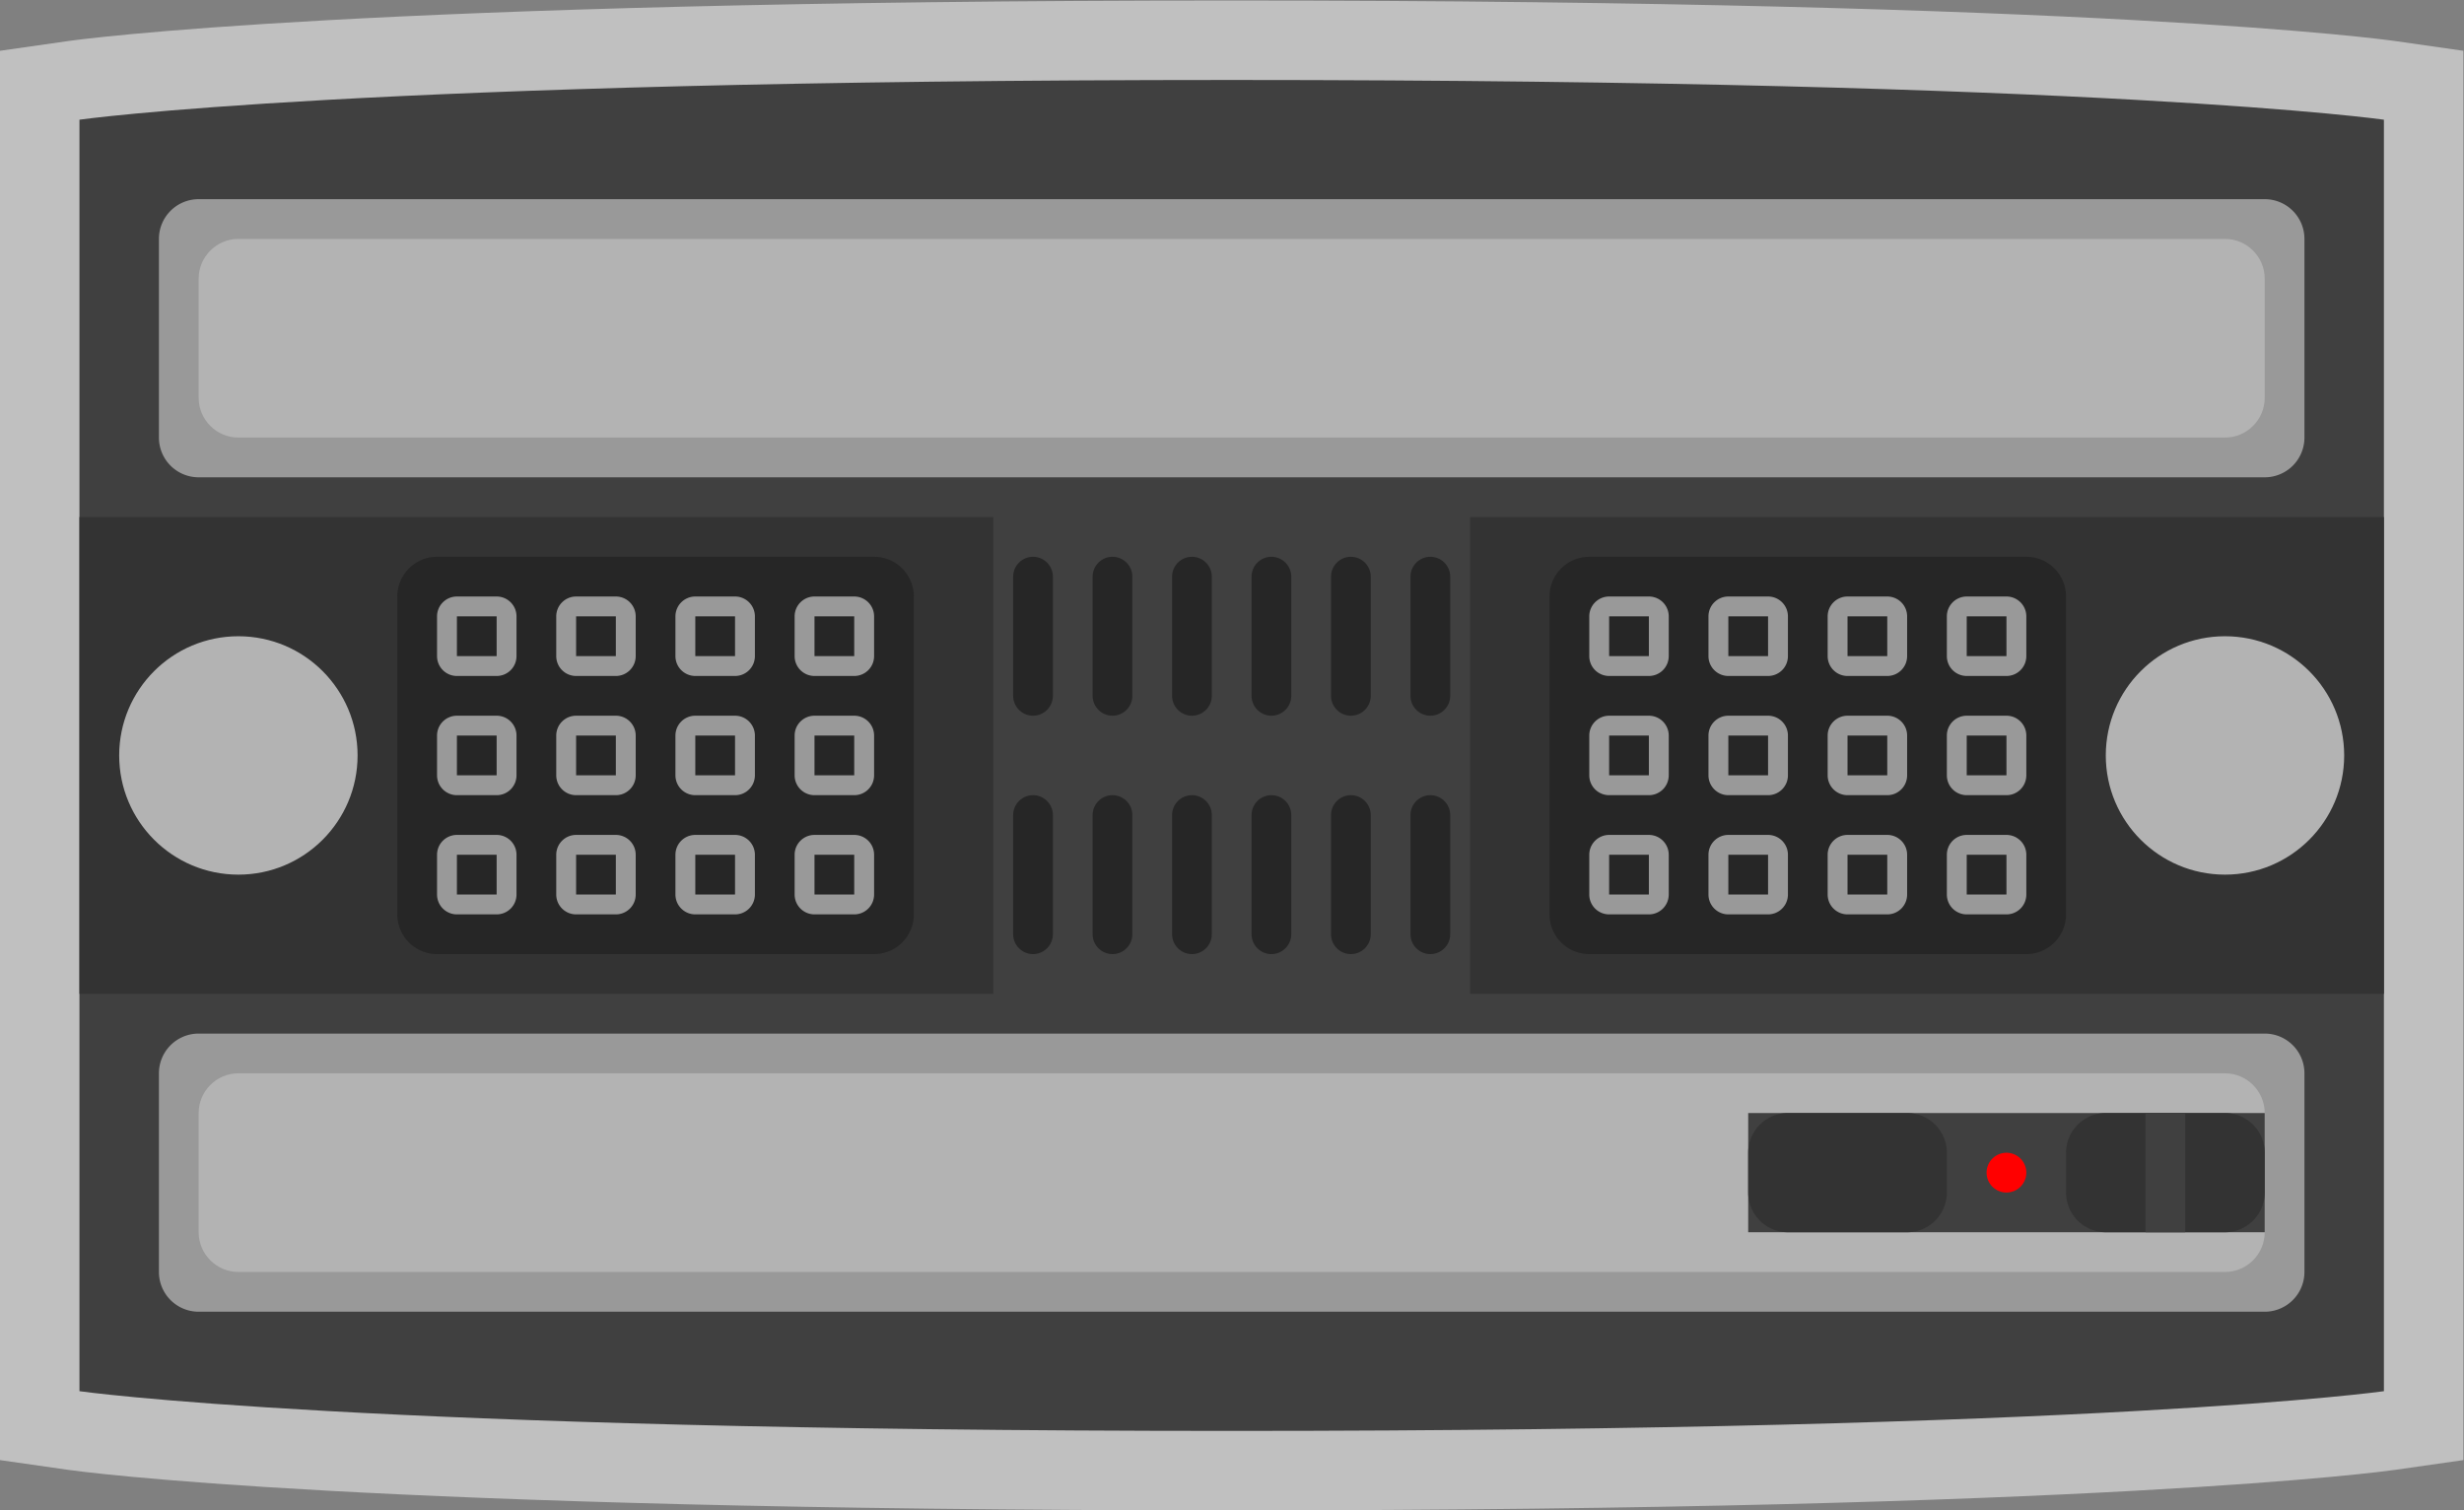 <svg xmlns="http://www.w3.org/2000/svg" xml:space="preserve" width="330.667" height="202.667"><rect width="100%" height="100%" fill="#808080" stroke="none"/><defs><clipPath id="a" clipPathUnits="userSpaceOnUse"><path d="M0 256h256V0H0Z"/></clipPath><clipPath id="b" clipPathUnits="userSpaceOnUse"><path d="M4 204h248V52H4Z"/></clipPath></defs><g clip-path="url(#a)" transform="matrix(1.333 0 0 -1.333 -5.333 272)"><g clip-path="url(#b)" style="opacity:.5"><path d="M0 0c-87.562 0-115.965-3.914-117.131-4.081L-124-5.062v-141.876l6.869-.982C-115.965-148.086-87.562-152 0-152s115.965 3.914 117.131 4.08l6.869.982V-5.062l-6.869.981C115.965-3.914 87.562 0 0 0" style="fill:#fff;fill-opacity:1;fill-rule:nonzero;stroke:none" transform="translate(128 204)"/></g><path d="M0 0s-28-4-116-4-116 4-116 4v128s28 4 116 4 116-4 116-4z" style="fill:#404040;fill-opacity:1;fill-rule:nonzero;stroke:none" transform="translate(244 64)"/><path d="M0 0h-208a4 4 0 0 0-4 4v20a4 4 0 0 0 4 4H0a4 4 0 0 0 4-4V4a4 4 0 0 0-4-4" style="fill:#999;fill-opacity:1;fill-rule:nonzero;stroke:none" transform="translate(232 72)"/><path d="M0 0h-200c-2.2 0-4 1.8-4 4v12c0 2.2 1.8 4 4 4H0c2.2 0 4-1.8 4-4V4c0-2.2-1.8-4-4-4" style="fill:#b3b3b3;fill-opacity:1;fill-rule:nonzero;stroke:none" transform="translate(228 76)"/><path d="M0 0h-208a4 4 0 0 0-4 4v20a4 4 0 0 0 4 4H0a4 4 0 0 0 4-4V4a4 4 0 0 0-4-4" style="fill:#999;fill-opacity:1;fill-rule:nonzero;stroke:none" transform="translate(232 156)"/><path d="M232 80h-52v12h52z" style="fill:#404040;fill-opacity:1;fill-rule:nonzero;stroke:none"/><path d="M0 0h12a4 4 0 0 1 4 4v4a4 4 0 0 1-4 4H0a4 4 0 0 1-4-4V4a4 4 0 0 1 4-4" style="fill:#333;fill-opacity:1;fill-rule:nonzero;stroke:none" transform="translate(184 80)"/><path d="M0 0h12a4 4 0 0 1 4 4v4a4 4 0 0 1-4 4H0a4 4 0 0 1-4-4V4a4 4 0 0 1 4-4" style="fill:#333;fill-opacity:1;fill-rule:nonzero;stroke:none" transform="translate(216 80)"/><path d="M0 0c-1.1 0-2 .9-2 2v12c0 1.1.9 2 2 2s2-.9 2-2V2c0-1.1-.9-2-2-2" style="fill:#262626;fill-opacity:1;fill-rule:nonzero;stroke:none" transform="translate(108 132)"/><path d="M0 0c-1.1 0-2 .9-2 2v12c0 1.1.9 2 2 2s2-.9 2-2V2c0-1.1-.9-2-2-2" style="fill:#262626;fill-opacity:1;fill-rule:nonzero;stroke:none" transform="translate(116 132)"/><path d="M0 0c-1.1 0-2 .9-2 2v12c0 1.1.9 2 2 2s2-.9 2-2V2c0-1.1-.9-2-2-2" style="fill:#262626;fill-opacity:1;fill-rule:nonzero;stroke:none" transform="translate(124 132)"/><path d="M0 0c-1.1 0-2 .9-2 2v12c0 1.1.9 2 2 2s2-.9 2-2V2c0-1.1-.9-2-2-2" style="fill:#262626;fill-opacity:1;fill-rule:nonzero;stroke:none" transform="translate(132 132)"/><path d="M0 0c-1.1 0-2 .9-2 2v12c0 1.1.9 2 2 2s2-.9 2-2V2c0-1.1-.9-2-2-2" style="fill:#262626;fill-opacity:1;fill-rule:nonzero;stroke:none" transform="translate(140 132)"/><path d="M0 0c-1.1 0-2 .9-2 2v12c0 1.1.9 2 2 2s2-.9 2-2V2c0-1.1-.9-2-2-2" style="fill:#262626;fill-opacity:1;fill-rule:nonzero;stroke:none" transform="translate(148 132)"/><path d="M0 0c-1.1 0-2 .9-2 2v12c0 1.1.9 2 2 2s2-.9 2-2V2c0-1.1-.9-2-2-2" style="fill:#262626;fill-opacity:1;fill-rule:nonzero;stroke:none" transform="translate(108 108)"/><path d="M0 0c-1.1 0-2 .9-2 2v12c0 1.1.9 2 2 2s2-.9 2-2V2c0-1.1-.9-2-2-2" style="fill:#262626;fill-opacity:1;fill-rule:nonzero;stroke:none" transform="translate(116 108)"/><path d="M0 0c-1.1 0-2 .9-2 2v12c0 1.1.9 2 2 2s2-.9 2-2V2c0-1.1-.9-2-2-2" style="fill:#262626;fill-opacity:1;fill-rule:nonzero;stroke:none" transform="translate(124 108)"/><path d="M0 0c-1.1 0-2 .9-2 2v12c0 1.1.9 2 2 2s2-.9 2-2V2c0-1.1-.9-2-2-2" style="fill:#262626;fill-opacity:1;fill-rule:nonzero;stroke:none" transform="translate(132 108)"/><path d="M0 0c-1.1 0-2 .9-2 2v12c0 1.1.9 2 2 2s2-.9 2-2V2c0-1.1-.9-2-2-2" style="fill:#262626;fill-opacity:1;fill-rule:nonzero;stroke:none" transform="translate(140 108)"/><path d="M0 0c-1.1 0-2 .9-2 2v12c0 1.1.9 2 2 2s2-.9 2-2V2c0-1.1-.9-2-2-2" style="fill:#262626;fill-opacity:1;fill-rule:nonzero;stroke:none" transform="translate(148 108)"/><path d="M104 104H12v48h92zm140 0h-92v48h92z" style="fill:#333;fill-opacity:1;fill-rule:nonzero;stroke:none"/><path d="M0 0c0-6.627-5.373-12-12-12S-24-6.627-24 0s5.373 12 12 12S0 6.627 0 0" style="fill:#b3b3b3;fill-opacity:1;fill-rule:nonzero;stroke:none" transform="translate(40 128)"/><path d="M0 0h-44a4 4 0 0 0-4 4v32a4 4 0 0 0 4 4H0a4 4 0 0 0 4-4V4a4 4 0 0 0-4-4" style="fill:#262626;fill-opacity:1;fill-rule:nonzero;stroke:none" transform="translate(92 108)"/><path d="M0 0h-4a2 2 0 0 1-2-2v-4a2 2 0 0 1 2-2h4a2 2 0 0 1 2 2v4a2 2 0 0 1-2 2m0-6h-4v4h4z" style="fill:#999;fill-opacity:1;fill-rule:nonzero;stroke:none" transform="translate(54 144)"/><path d="M0 0h-4a2 2 0 0 1-2-2v-4a2 2 0 0 1 2-2h4a2 2 0 0 1 2 2v4a2 2 0 0 1-2 2m0-6h-4v4h4z" style="fill:#999;fill-opacity:1;fill-rule:nonzero;stroke:none" transform="translate(66 144)"/><path d="M0 0h-4a2 2 0 0 1-2-2v-4a2 2 0 0 1 2-2h4a2 2 0 0 1 2 2v4a2 2 0 0 1-2 2m0-6h-4v4h4z" style="fill:#999;fill-opacity:1;fill-rule:nonzero;stroke:none" transform="translate(78 144)"/><path d="M0 0h-4a2 2 0 0 1-2-2v-4a2 2 0 0 1 2-2h4a2 2 0 0 1 2 2v4a2 2 0 0 1-2 2m0-6h-4v4h4z" style="fill:#999;fill-opacity:1;fill-rule:nonzero;stroke:none" transform="translate(90 144)"/><path d="M0 0h-4a2 2 0 0 1-2-2v-4a2 2 0 0 1 2-2h4a2 2 0 0 1 2 2v4a2 2 0 0 1-2 2m0-6h-4v4h4z" style="fill:#999;fill-opacity:1;fill-rule:nonzero;stroke:none" transform="translate(54 132)"/><path d="M0 0h-4a2 2 0 0 1-2-2v-4a2 2 0 0 1 2-2h4a2 2 0 0 1 2 2v4a2 2 0 0 1-2 2m0-6h-4v4h4z" style="fill:#999;fill-opacity:1;fill-rule:nonzero;stroke:none" transform="translate(66 132)"/><path d="M0 0h-4a2 2 0 0 1-2-2v-4a2 2 0 0 1 2-2h4a2 2 0 0 1 2 2v4a2 2 0 0 1-2 2m0-6h-4v4h4z" style="fill:#999;fill-opacity:1;fill-rule:nonzero;stroke:none" transform="translate(78 132)"/><path d="M0 0h-4a2 2 0 0 1-2-2v-4a2 2 0 0 1 2-2h4a2 2 0 0 1 2 2v4a2 2 0 0 1-2 2m0-6h-4v4h4z" style="fill:#999;fill-opacity:1;fill-rule:nonzero;stroke:none" transform="translate(90 132)"/><path d="M0 0h-4a2 2 0 0 1-2-2v-4a2 2 0 0 1 2-2h4a2 2 0 0 1 2 2v4a2 2 0 0 1-2 2m0-6h-4v4h4z" style="fill:#999;fill-opacity:1;fill-rule:nonzero;stroke:none" transform="translate(54 120)"/><path d="M0 0h-4a2 2 0 0 1-2-2v-4a2 2 0 0 1 2-2h4a2 2 0 0 1 2 2v4a2 2 0 0 1-2 2m0-6h-4v4h4z" style="fill:#999;fill-opacity:1;fill-rule:nonzero;stroke:none" transform="translate(66 120)"/><path d="M0 0h-4a2 2 0 0 1-2-2v-4a2 2 0 0 1 2-2h4a2 2 0 0 1 2 2v4a2 2 0 0 1-2 2m0-6h-4v4h4z" style="fill:#999;fill-opacity:1;fill-rule:nonzero;stroke:none" transform="translate(78 120)"/><path d="M0 0h-4a2 2 0 0 1-2-2v-4a2 2 0 0 1 2-2h4a2 2 0 0 1 2 2v4a2 2 0 0 1-2 2m0-6h-4v4h4z" style="fill:#999;fill-opacity:1;fill-rule:nonzero;stroke:none" transform="translate(90 120)"/><path d="M0 0c0-6.627 5.373-12 12-12S24-6.627 24 0s-5.373 12-12 12S0 6.627 0 0" style="fill:#b3b3b3;fill-opacity:1;fill-rule:nonzero;stroke:none" transform="translate(216 128)"/><path d="M0 0h44a4 4 0 0 1 4 4v32a4 4 0 0 1-4 4H0a4 4 0 0 1-4-4V4a4 4 0 0 1 4-4" style="fill:#262626;fill-opacity:1;fill-rule:nonzero;stroke:none" transform="translate(164 108)"/><path d="M0 0h-4a2 2 0 0 1-2-2v-4a2 2 0 0 1 2-2h4a2 2 0 0 1 2 2v4a2 2 0 0 1-2 2m0-6h-4v4h4z" style="fill:#999;fill-opacity:1;fill-rule:nonzero;stroke:none" transform="translate(206 144)"/><path d="M0 0h-4a2 2 0 0 1-2-2v-4a2 2 0 0 1 2-2h4a2 2 0 0 1 2 2v4a2 2 0 0 1-2 2m0-6h-4v4h4z" style="fill:#999;fill-opacity:1;fill-rule:nonzero;stroke:none" transform="translate(194 144)"/><path d="M0 0h-4a2 2 0 0 1-2-2v-4a2 2 0 0 1 2-2h4a2 2 0 0 1 2 2v4a2 2 0 0 1-2 2m0-6h-4v4h4z" style="fill:#999;fill-opacity:1;fill-rule:nonzero;stroke:none" transform="translate(182 144)"/><path d="M0 0h-4a2 2 0 0 1-2-2v-4a2 2 0 0 1 2-2h4a2 2 0 0 1 2 2v4a2 2 0 0 1-2 2m0-6h-4v4h4z" style="fill:#999;fill-opacity:1;fill-rule:nonzero;stroke:none" transform="translate(170 144)"/><path d="M0 0h-4a2 2 0 0 1-2-2v-4a2 2 0 0 1 2-2h4a2 2 0 0 1 2 2v4a2 2 0 0 1-2 2m0-6h-4v4h4z" style="fill:#999;fill-opacity:1;fill-rule:nonzero;stroke:none" transform="translate(206 132)"/><path d="M0 0h-4a2 2 0 0 1-2-2v-4a2 2 0 0 1 2-2h4a2 2 0 0 1 2 2v4a2 2 0 0 1-2 2m0-6h-4v4h4z" style="fill:#999;fill-opacity:1;fill-rule:nonzero;stroke:none" transform="translate(194 132)"/><path d="M0 0h-4a2 2 0 0 1-2-2v-4a2 2 0 0 1 2-2h4a2 2 0 0 1 2 2v4a2 2 0 0 1-2 2m0-6h-4v4h4z" style="fill:#999;fill-opacity:1;fill-rule:nonzero;stroke:none" transform="translate(182 132)"/><path d="M0 0h-4a2 2 0 0 1-2-2v-4a2 2 0 0 1 2-2h4a2 2 0 0 1 2 2v4a2 2 0 0 1-2 2m0-6h-4v4h4z" style="fill:#999;fill-opacity:1;fill-rule:nonzero;stroke:none" transform="translate(170 132)"/><path d="M0 0h-4a2 2 0 0 1-2-2v-4a2 2 0 0 1 2-2h4a2 2 0 0 1 2 2v4a2 2 0 0 1-2 2m0-6h-4v4h4z" style="fill:#999;fill-opacity:1;fill-rule:nonzero;stroke:none" transform="translate(206 120)"/><path d="M0 0h-4a2 2 0 0 1-2-2v-4a2 2 0 0 1 2-2h4a2 2 0 0 1 2 2v4a2 2 0 0 1-2 2m0-6h-4v4h4z" style="fill:#999;fill-opacity:1;fill-rule:nonzero;stroke:none" transform="translate(194 120)"/><path d="M0 0h-4a2 2 0 0 1-2-2v-4a2 2 0 0 1 2-2h4a2 2 0 0 1 2 2v4a2 2 0 0 1-2 2m0-6h-4v4h4z" style="fill:#999;fill-opacity:1;fill-rule:nonzero;stroke:none" transform="translate(182 120)"/><path d="M0 0h-4a2 2 0 0 1-2-2v-4a2 2 0 0 1 2-2h4a2 2 0 0 1 2 2v4a2 2 0 0 1-2 2m0-6h-4v4h4z" style="fill:#999;fill-opacity:1;fill-rule:nonzero;stroke:none" transform="translate(170 120)"/><path d="M0 0h-200c-2.2 0-4 1.8-4 4v12c0 2.2 1.8 4 4 4H0c2.2 0 4-1.8 4-4V4c0-2.2-1.8-4-4-4" style="fill:#b3b3b3;fill-opacity:1;fill-rule:nonzero;stroke:none" transform="translate(228 160)"/><path d="M224 80h-4v12h4z" style="fill:#404040;fill-opacity:1;fill-rule:nonzero;stroke:none"/><path d="M0 0a2 2 0 1 0-4.001.001A2 2 0 0 0 0 0" style="fill:red;fill-opacity:1;fill-rule:nonzero;stroke:none" transform="translate(208 86)"/></g></svg>